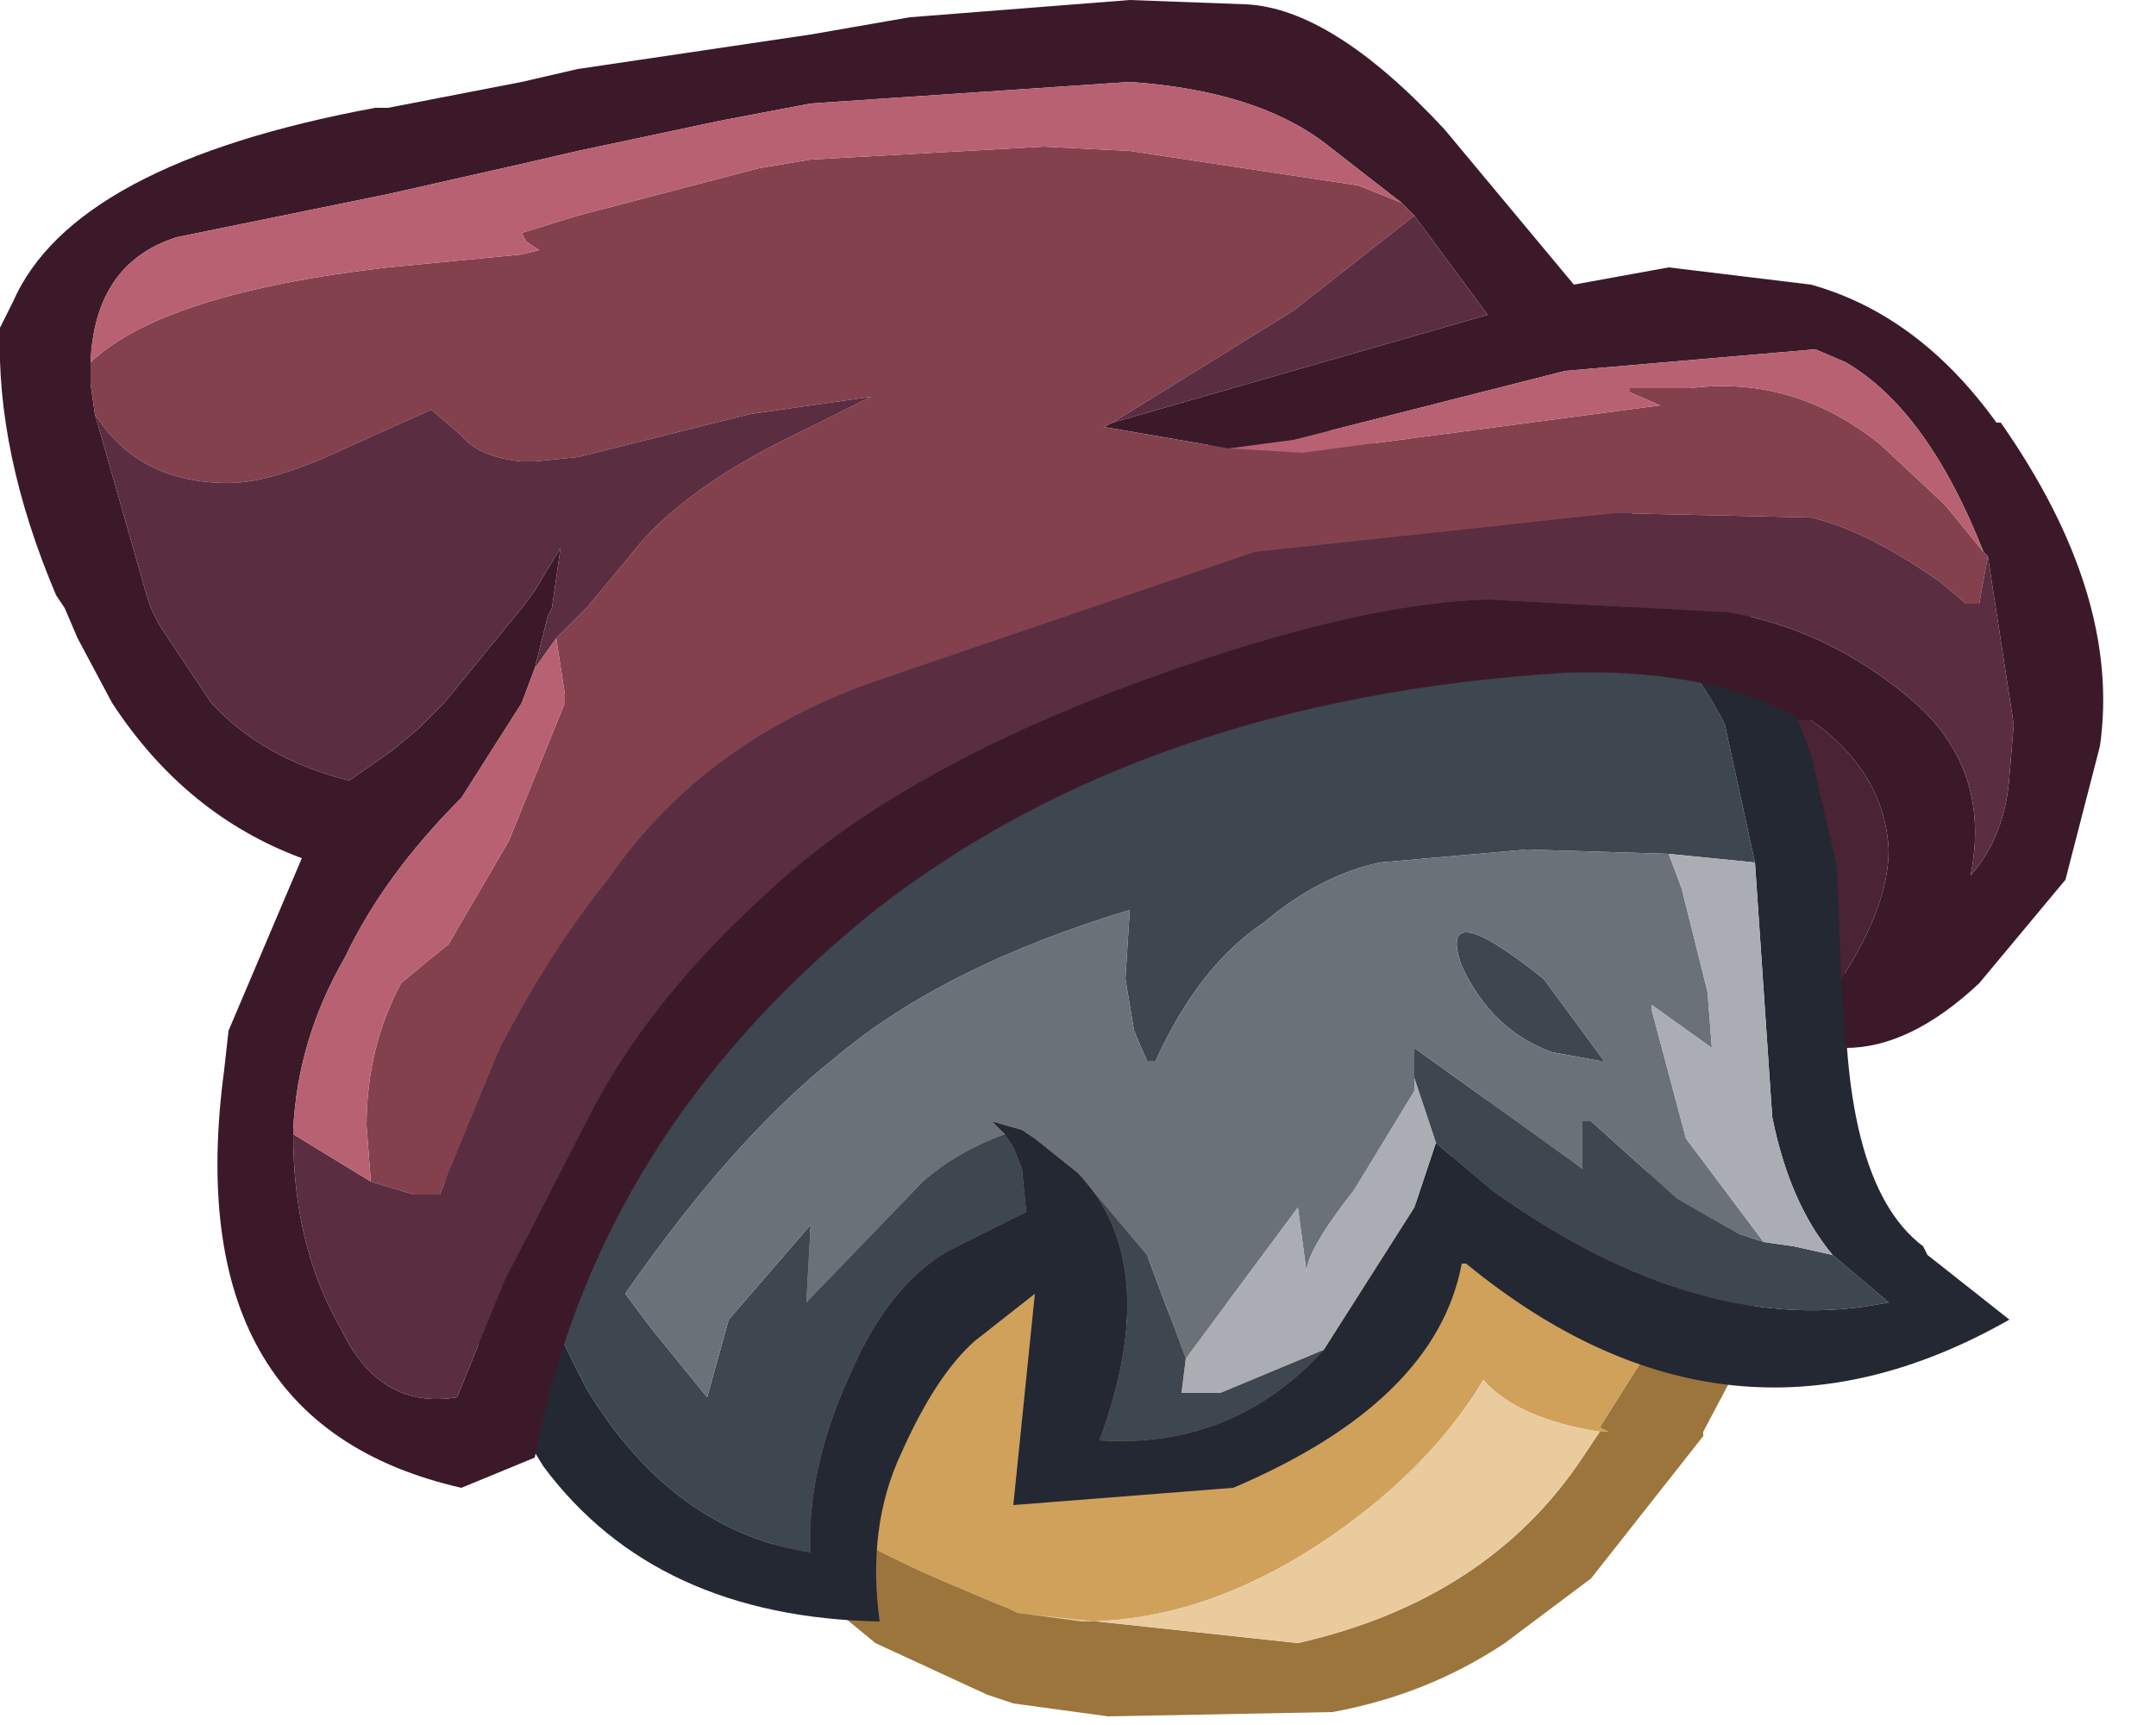 <?xml version="1.0" encoding="utf-8"?>
<svg version="1.1" id="Layer_1"
xmlns="http://www.w3.org/2000/svg"
xmlns:xlink="http://www.w3.org/1999/xlink"
xmlns:author="http://www.sothink.com"
width="25px" height="20px"
xml:space="preserve">
<g id="299" transform="matrix(1, 0, 0, 1, 4, 0.2)">
<path style="fill:#D0A15B;fill-opacity:1" d="M15.1,14.05Q15.7 14.3 15.15 15.4L14.55 16.35L14.65 16.4L14.55 16.4Q13.6 16.25 13.2 15.8Q12.6 16.8 11.45 17.6Q10 18.6 8.55 18.6L7.8 18.5L7.7 18.45L7.45 18.35L7.1 18.2Q6 17.75 4.85 17L4.8 16.7Q4.6 14.45 6.35 13.05Q7.3 12.15 8.5 11.65Q9.2 12.8 9.3 13.85Q9.4 14.8 9 15.15L10.8 14.8Q11.85 14.4 12.7 13.45L13.4 12.3L13.9 12.75L14.3 13.35Q14.45 13.8 15.1 14.05" />
<path style="fill:#9C753C;fill-opacity:1" d="M11.05,18.85Q13.25 18.35 14.35 16.7L14.55 16.4L14.65 16.4L14.55 16.35L15.15 15.4Q15.7 14.3 15.1 14.05Q14.45 13.8 14.3 13.35L14.55 13.35Q16.35 13.35 16.35 15L16.2 15.6L16.2 15.55L15.75 16.4L15.75 16.45L14.45 18.1L13.45 18.85Q12.55 19.45 11.45 19.65L8.85 19.7L7.75 19.55L7.45 19.45L6.15 18.85L5 17.9L5 17.85L4.85 17Q6 17.75 7.1 18.2L7.45 18.35L7.7 18.45L7.8 18.5L11.05 18.85" />
<path style="fill:#E9CB9E;fill-opacity:1" d="M7.8,18.5L8.55 18.6Q10 18.6 11.45 17.6Q12.6 16.8 13.2 15.8Q13.6 16.25 14.55 16.4L14.35 16.7Q13.25 18.35 11.05 18.85L7.8 18.5" />
<path style="fill:#3E464F;fill-opacity:1" d="M15.35,9.7L13.7 9.65L12 9.8Q11.3 9.95 10.65 10.5Q9.9 11 9.4 12.1L9.3 12.1L9.15 11.75L9.05 11.15L9.1 10.35Q6.95 11 5.7 12.05Q4.5 13 3.25 14.8L3.55 15.2L4.2 16L4.45 15.1L5.4 14L5.35 14.9L6.7 13.5Q7.1 13.15 7.65 12.95L7.75 13.1L7.85 13.35L7.9 13.85L7 14.3Q6.3 14.7 5.85 15.75Q5.35 16.85 5.4 17.8Q3.8 17.55 2.8 15.9L2.75 15.8Q1.9 14.2 1.8 12.2L1.75 11.35L2.45 10.15L3.5 8.6Q3.8 7.85 5.25 6.85L5.4 6.75L6 6.35Q7.1 5.55 8.9 5.15L11.25 4.75L12.75 5.15L13 5.25L12.9 5.5Q13.9 6.15 14.75 6.75Q15.55 7.3 16 8.2L16.35 9.8L15.35 9.7M17.25,14.35L17.9 14.9Q15.75 15.35 13.3 13.6L12.65 13.05L12.4 12.3L12.4 11.95L14.35 13.35L14.35 12.8L14.45 12.8L15.45 13.7L16.15 14.1L16.45 14.2L16.8 14.25L17.25 14.35M11.35,15.45Q10.3 16.6 8.75 16.5Q9.5 14.45 8.5 13.4L9.3 14.35L9.75 15.55L9.7 15.95L10.15 15.95L11.35 15.45M12.95,11Q12.65 10.15 13.9 11.15L14.6 12.1L14.55 12.1L14 12Q13.3 11.75 12.95 11" />
<path style="fill:#232833;fill-opacity:1" d="M1.8,12.2Q1.9 14.2 2.75 15.8L2.8 15.9Q3.8 17.55 5.4 17.8Q5.35 16.85 5.85 15.75Q6.3 14.7 7 14.3L7.9 13.85L7.85 13.35L7.75 13.1L7.65 12.95L7.5 12.8L7.85 12.9L8 13L8.5 13.4Q9.5 14.45 8.75 16.5Q10.3 16.6 11.35 15.45L12.4 13.8L12.65 13.05L13.3 13.6Q15.75 15.35 17.9 14.9L17.25 14.35Q16.75 13.75 16.55 12.75L16.35 9.8L16 8.2Q15.55 7.3 14.75 6.75Q13.9 6.15 12.9 5.5L13 5.25L13.05 4.85Q13.05 4.55 15.15 5.9Q17.05 7.05 17.35 10.05L17.4 10.7Q17.3 13.5 18.3 14.25L18.35 14.35L19.3 15.1Q16.05 16.95 13 14.45L12.95 14.45Q12.65 16.05 10.3 17.05L7.75 17.25L8 14.8L7.3 15.35Q6.85 15.75 6.45 16.65Q6.05 17.5 6.2 18.6Q3.6 18.55 2.3 16.8L1.9 16.15Q0.55 13.75 1.65 10.2L1.75 11.35L1.8 12.2" />
<path style="fill:#6B7179;fill-opacity:1" d="M12.4,12.45L11.7 13.6Q11.15 14.3 11.15 14.55L11.05 13.8L9.75 15.55L9.3 14.35L8.5 13.4L8 13L7.85 12.9L7.5 12.8L7.65 12.95Q7.1 13.15 6.7 13.5L5.35 14.9L5.4 14L4.45 15.1L4.2 16L3.55 15.2L3.25 14.8Q4.5 13 5.7 12.05Q6.95 11 9.1 10.35L9.05 11.15L9.15 11.75L9.3 12.1L9.4 12.1Q9.9 11 10.65 10.5Q11.3 9.95 12 9.8L13.7 9.65L15.35 9.7L15.5 10.1L15.8 11.3L15.85 11.95L15.15 11.45L15.15 11.5L15.55 13L16.45 14.2L16.15 14.1L15.45 13.7L14.45 12.8L14.35 12.8L14.35 13.35L12.4 11.95L12.4 12.3L12.4 12.45M14,12L14.55 12.1L14.6 12.1L13.9 11.15Q12.65 10.15 12.95 11Q13.3 11.75 14 12" />
<path style="fill:#AAAEB4;fill-opacity:1" d="M16.8,14.25L16.45 14.2L15.55 13L15.15 11.5L15.15 11.45L15.85 11.95L15.8 11.3L15.5 10.1L15.35 9.7L16.35 9.8L16.55 12.75Q16.75 13.75 17.25 14.35L16.8 14.25M10.15,15.95L9.7 15.95L9.75 15.55L11.05 13.8L11.15 14.55Q11.15 14.3 11.7 13.6L12.4 12.45L12.4 12.3L12.65 13.05L12.4 13.8L11.35 15.45L10.15 15.95" />
<path style="fill:#3C1929;fill-opacity:1" d="M17.9,9.65Q17.85 8.75 17 8.15L16.85 8.15L16.8 8.1L16.7 8.05Q15.7 7.55 14.15 7.6Q9.3 7.9 6.15 10.35Q3.1 12.8 2.3 16.25L2.2 16.7L1.35 17.05Q-1.95 16.3 -1.4 12.2L-1.35 11.75L-0.5 9.75Q-1.85 9.25 -2.7 7.95L-3.1 7.2L-3.25 6.85L-3.35 6.7Q-4.05 5.05 -4 3.6L-3.85 3.3Q-3.15 1.7 0.35 1.05L0.5 1.05L2.05 0.75L2.7 0.6L5.4 0.2L6.55 0L9.1 -0.2L10.45 -0.15Q11.45 -0.1 12.75 1.3L14.25 3.1L15.35 2.9L17 3.1Q18.25 3.45 19.15 4.7L19.2 4.7Q20.6 6.7 20.35 8.45L19.95 10L18.95 11.2Q18.15 11.95 17.4 11.95L17.35 11.15Q17.9 10.3 17.9 9.65M-0.6,12.95Q-0.6 14.25 -0.05 15.2Q0.4 16.15 1.3 16L1.85 14.65L2.8 12.8Q3.5 11.4 4.95 10.1Q6.35 8.8 8.95 7.8Q11.6 6.8 13.25 6.75L16.05 6.9Q17.2 7.1 18.15 7.9Q19.1 8.7 18.85 9.95Q19.25 9.5 19.3 8.8L19.35 8.2L19.05 6.25L19 6.2Q18.35 4.55 17.4 4L17.05 3.85L14.15 4.1L11 4.9L10.25 5L8.8 4.75L8.9 4.7L13.25 3.45L12.4 2.3L12.25 2.15L11.35 1.45Q10.55 0.85 9.1 0.75L5.4 1L4.35 1.2L2.7 1.55L2.05 1.7L0.5 2.05L-1.95 2.55Q-2.9 2.85 -2.95 4L-2.95 4.25L-2.9 4.6L-2.3 6.7L-2.25 6.85L-2.15 7.05L-1.55 7.95Q-0.95 8.6 0.05 8.85L0.55 8.5L0.85 8.25L1.15 7.95L2.05 6.85L2.2 6.65L2.5 6.15L2.4 6.85L2.35 6.95L2.2 7.55L2.05 7.95L1.35 9.05Q0.45 9.95 0 10.9Q-0.55 11.85 -0.6 12.9L-0.6 12.95" />
<path style="fill:#83414D;fill-opacity:1" d="M19.05,6.25L18.95 6.8L18.8 6.8L18.5 6.55Q17.65 5.95 17 5.8L14.75 5.75L10.55 6.2L6.15 7.7Q4.15 8.4 3.05 10Q2.4 10.8 1.8 11.95L1.1 13.65L0.8 13.65L0.3 13.5L0.25 12.85Q0.25 11.95 0.65 11.2L0.95 10.95L1.2 10.75L1.9 9.55L2.55 7.95L2.55 7.85L2.45 7.2L2.7 6.95L2.8 6.85L3.3 6.25Q3.9 5.45 5.4 4.75L5.9 4.5L6.1 4.4L4.7 4.6L2.7 5.1L2.2 5.15L2.05 5.15Q1.55 5.1 1.35 4.85L1 4.55L0 5Q-0.85 5.4 -1.35 5.4Q-2.4 5.4 -2.9 4.6L-2.95 4.25L-2.95 4Q-2.1 3.2 0.5 2.9L2.05 2.75L2.25 2.7L2.1 2.6L2.05 2.5L2.7 2.3L4.8 1.75L5.4 1.65L8.1 1.5L9.1 1.55L11.75 1.95L12.25 2.15L12.4 2.3L11 3.4L8.9 4.7L8.8 4.75L10.25 5L11.1 5.05L15.25 4.5L14.9 4.35L14.9 4.3L15.6 4.3Q16.8 4.15 17.8 4.95L18.55 5.65L19 6.2L19.05 6.25" />
<path style="fill:#5A2D41;fill-opacity:1" d="M13.25,3.45L8.9 4.7L11 3.4L12.4 2.3L13.25 3.45M2.2,7.55L2.35 6.95L2.4 6.85L2.5 6.15L2.2 6.65L2.05 6.85L1.15 7.95L0.85 8.25L0.55 8.5L0.05 8.85Q-0.95 8.6 -1.55 7.95L-2.15 7.05L-2.25 6.85L-2.3 6.7L-2.9 4.6Q-2.4 5.4 -1.35 5.4Q-0.85 5.4 0 5L1 4.55L1.35 4.85Q1.55 5.1 2.05 5.15L2.2 5.15L2.7 5.1L4.7 4.6L6.1 4.4L5.9 4.5L5.4 4.75Q3.9 5.45 3.3 6.25L2.8 6.85L2.7 6.95L2.45 7.2L2.2 7.55M0.3,13.5L0.8 13.65L1.1 13.65L1.8 11.95Q2.4 10.8 3.05 10Q4.15 8.4 6.15 7.7L10.55 6.2L14.75 5.75L17 5.8Q17.65 5.95 18.5 6.55L18.8 6.8L18.95 6.8L19.05 6.25L19.35 8.2L19.3 8.8Q19.25 9.5 18.85 9.95Q19.1 8.7 18.15 7.9Q17.2 7.1 16.05 6.9L13.25 6.75Q11.6 6.8 8.95 7.8Q6.35 8.8 4.95 10.1Q3.5 11.4 2.8 12.8L1.85 14.65L1.3 16Q0.4 16.15 -0.05 15.2Q-0.6 14.25 -0.6 12.95L0.3 13.5" />
<path style="fill:#B86172;fill-opacity:1" d="M11,4.9L14.15 4.1L17.05 3.85L17.4 4Q18.35 4.55 19 6.2L18.55 5.65L17.8 4.95Q16.8 4.15 15.6 4.3L14.9 4.3L14.9 4.35L15.25 4.5L11.1 5.05L10.25 5L11 4.9M-1.95,2.55L0.5 2.05L2.05 1.7L2.7 1.55L4.35 1.2L5.4 1L9.1 0.75Q10.55 0.85 11.35 1.45L12.25 2.15L11.75 1.95L9.1 1.55L8.1 1.5L5.4 1.65L4.8 1.75L2.7 2.3L2.05 2.5L2.1 2.6L2.25 2.7L2.05 2.75L0.5 2.9Q-2.1 3.2 -2.95 4Q-2.9 2.85 -1.95 2.55M-0.6,12.95L-0.6 12.9Q-0.55 11.85 0 10.9Q0.45 9.95 1.35 9.05L2.05 7.95L2.2 7.55L2.45 7.2L2.55 7.85L2.55 7.95L1.9 9.55L1.2 10.75L0.95 10.95L0.65 11.2Q0.25 11.95 0.25 12.85L0.3 13.5L-0.6 12.95" />
<path style="fill:#4A2335;fill-opacity:1" d="M17.35,11.15L17.3 9.85L17 8.55L16.85 8.15L17 8.15Q17.85 8.75 17.9 9.65Q17.9 10.3 17.35 11.15" />
</g>
</svg>
